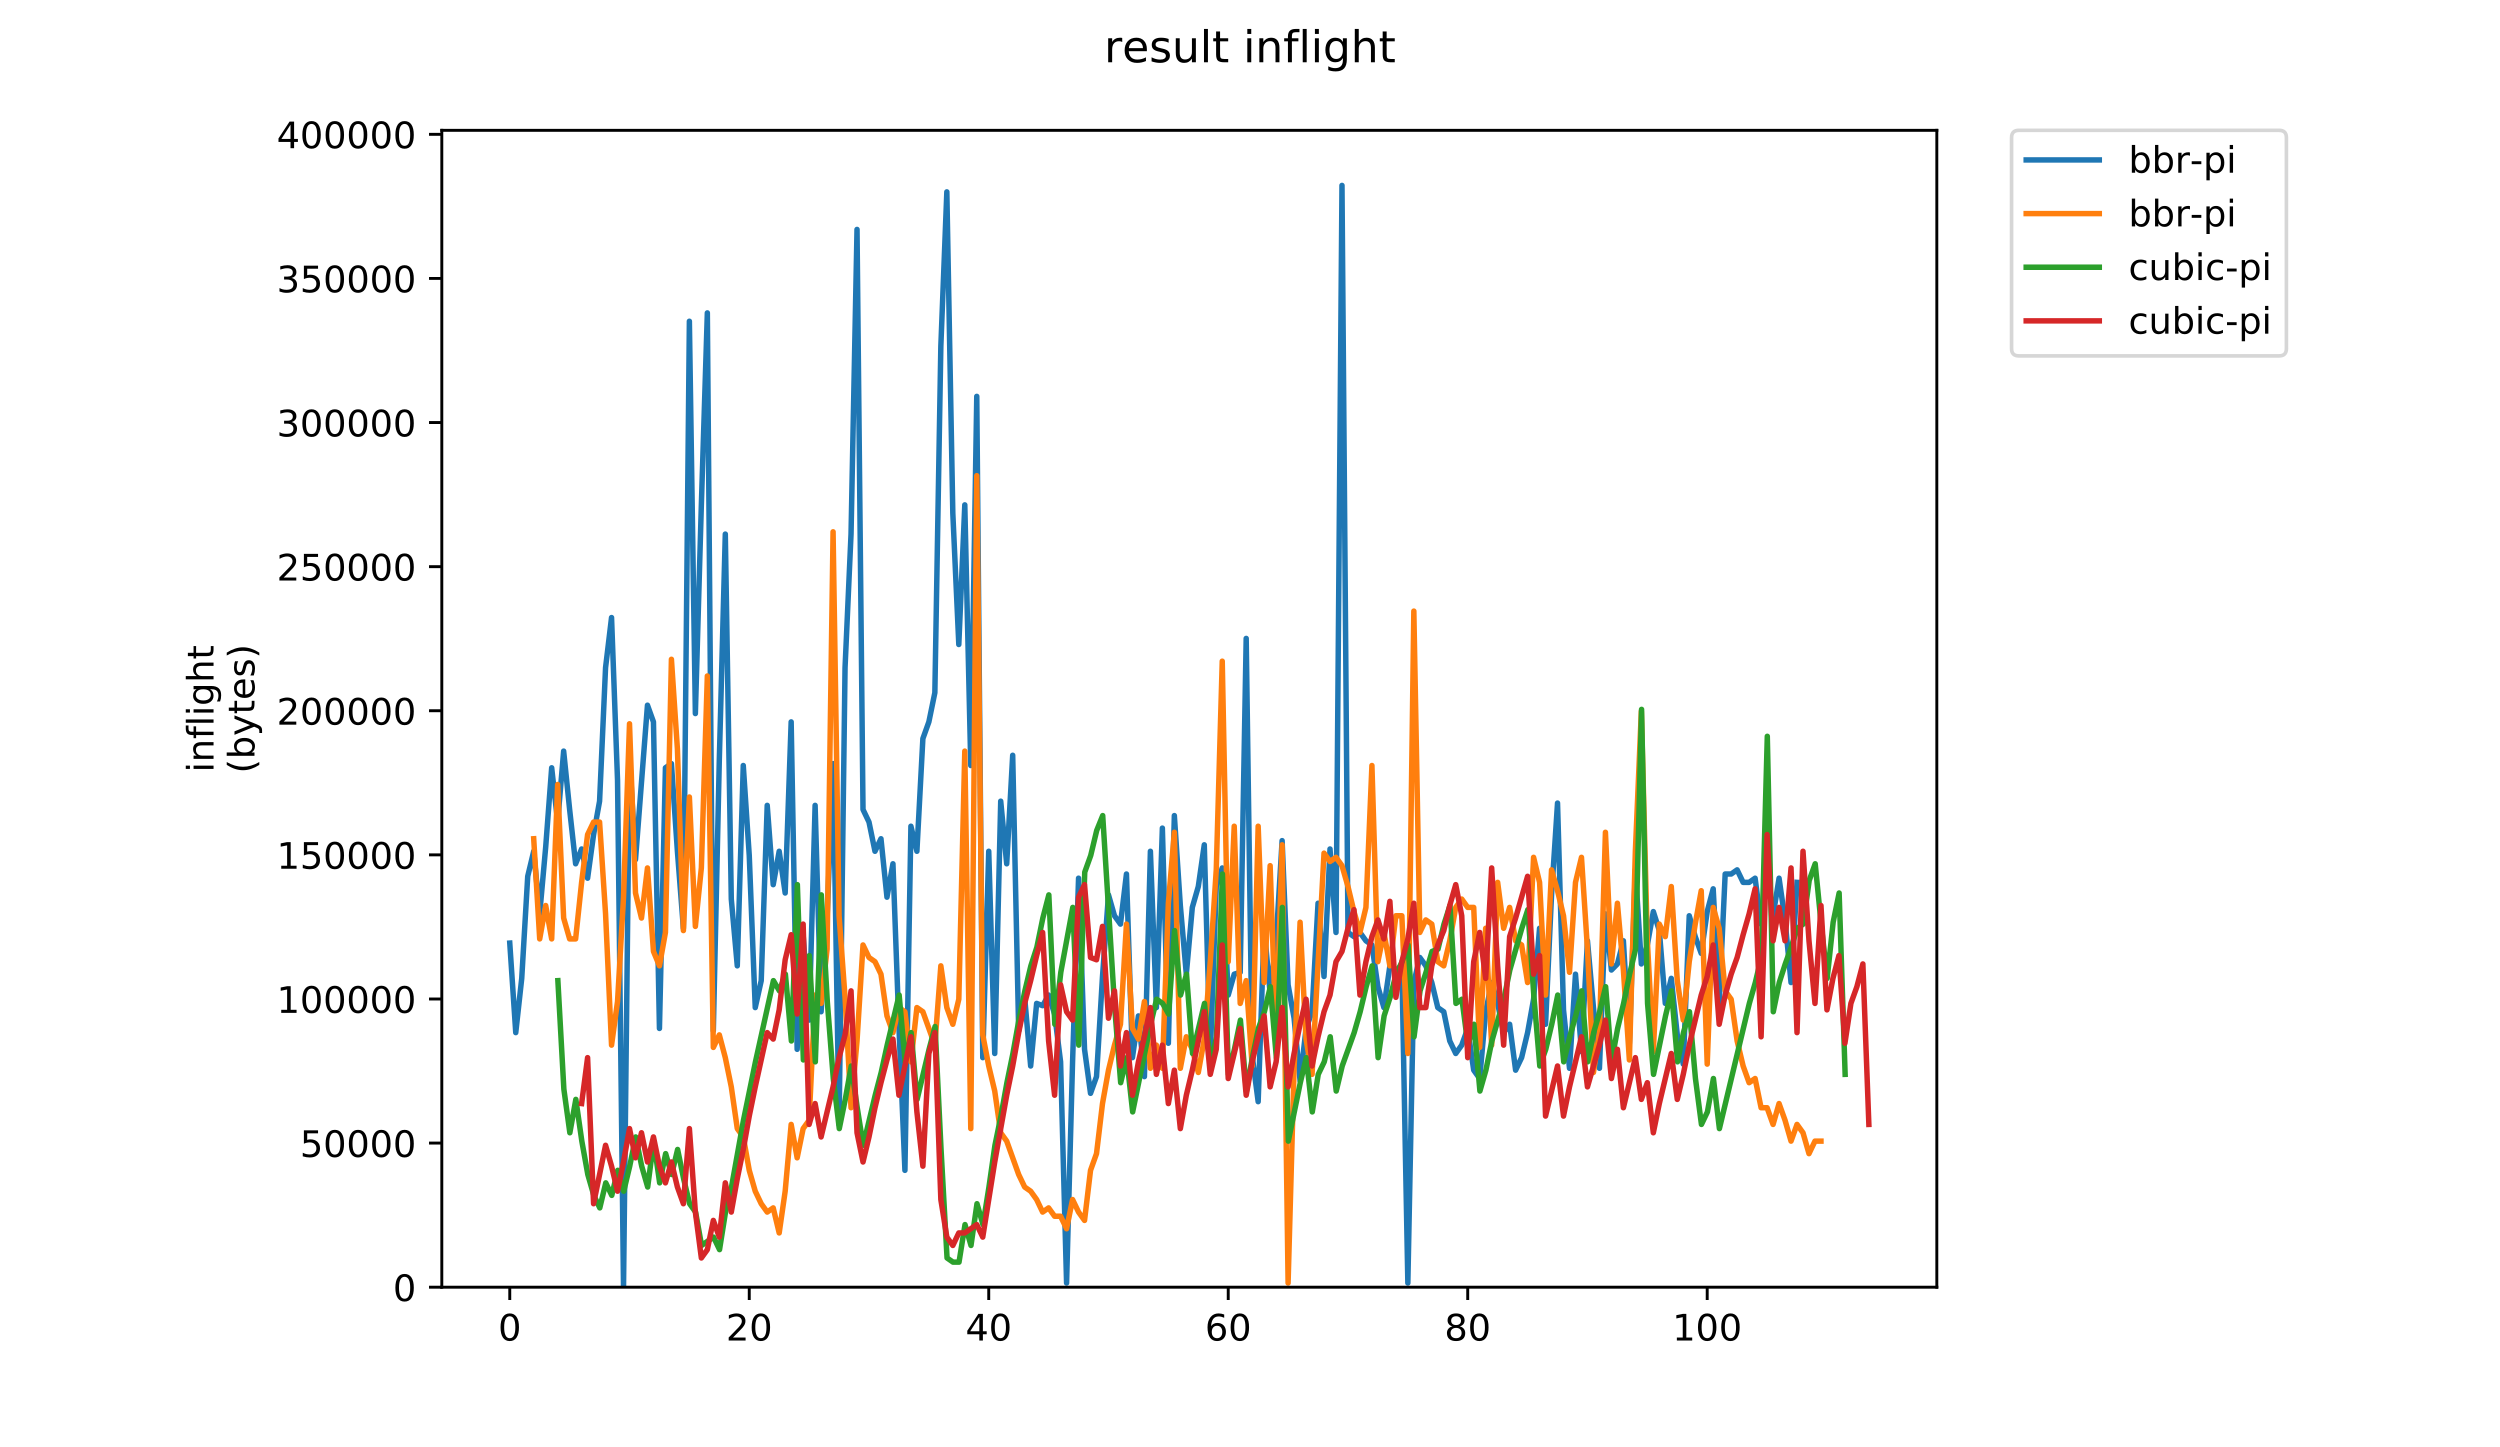 <?xml version="1.0" encoding="utf-8" standalone="no"?>
<!DOCTYPE svg PUBLIC "-//W3C//DTD SVG 1.1//EN"
  "http://www.w3.org/Graphics/SVG/1.1/DTD/svg11.dtd">
<!-- Created with matplotlib (https://matplotlib.org/) -->
<svg height="396pt" version="1.1" viewBox="0 0 684 396" width="684pt" xmlns="http://www.w3.org/2000/svg" xmlns:xlink="http://www.w3.org/1999/xlink">
 <defs>
  <style type="text/css">
*{stroke-linecap:butt;stroke-linejoin:round;}
  </style>
 </defs>
 <g id="figure_1">
  <g id="patch_1">
   <path d="M 0 396 
L 684 396 
L 684 0 
L 0 0 
z
" style="fill:#ffffff;"/>
  </g>
  <g id="axes_1">
   <g id="patch_2">
    <path d="M 120.879 352.174 
L 529.913 352.174 
L 529.913 35.66 
L 120.879 35.66 
z
" style="fill:#ffffff;"/>
   </g>
   <g id="matplotlib.axis_1">
    <g id="xtick_1">
     <g id="line2d_1">
      <defs>
       <path d="M 0 0 
L 0 3.5 
" id="m2173c6f5a1" style="stroke:#000000;stroke-width:0.8;"/>
      </defs>
      <g>
       <use style="stroke:#000000;stroke-width:0.8;" x="139.471" xlink:href="#m2173c6f5a1" y="352.174"/>
      </g>
     </g>
     <g id="text_1">
      <!-- 0 -->
      <defs>
       <path d="M 31.781 66.406 
Q 24.172 66.406 20.328 58.906 
Q 16.5 51.422 16.5 36.375 
Q 16.5 21.391 20.328 13.891 
Q 24.172 6.391 31.781 6.391 
Q 39.453 6.391 43.281 13.891 
Q 47.125 21.391 47.125 36.375 
Q 47.125 51.422 43.281 58.906 
Q 39.453 66.406 31.781 66.406 
z
M 31.781 74.219 
Q 44.047 74.219 50.516 64.516 
Q 56.984 54.828 56.984 36.375 
Q 56.984 17.969 50.516 8.266 
Q 44.047 -1.422 31.781 -1.422 
Q 19.531 -1.422 13.062 8.266 
Q 6.594 17.969 6.594 36.375 
Q 6.594 54.828 13.062 64.516 
Q 19.531 74.219 31.781 74.219 
z
" id="DejaVuSans-48"/>
      </defs>
      <g transform="translate(136.29 366.773)scale(0.1 -0.1)">
       <use xlink:href="#DejaVuSans-48"/>
      </g>
     </g>
    </g>
    <g id="xtick_2">
     <g id="line2d_2">
      <g>
       <use style="stroke:#000000;stroke-width:0.8;" x="204.995" xlink:href="#m2173c6f5a1" y="352.174"/>
      </g>
     </g>
     <g id="text_2">
      <!-- 20 -->
      <defs>
       <path d="M 19.188 8.297 
L 53.609 8.297 
L 53.609 0 
L 7.328 0 
L 7.328 8.297 
Q 12.938 14.109 22.625 23.891 
Q 32.328 33.688 34.812 36.531 
Q 39.547 41.844 41.422 45.531 
Q 43.312 49.219 43.312 52.781 
Q 43.312 58.594 39.234 62.25 
Q 35.156 65.922 28.609 65.922 
Q 23.969 65.922 18.812 64.312 
Q 13.672 62.703 7.812 59.422 
L 7.812 69.391 
Q 13.766 71.781 18.938 73 
Q 24.125 74.219 28.422 74.219 
Q 39.75 74.219 46.484 68.547 
Q 53.219 62.891 53.219 53.422 
Q 53.219 48.922 51.531 44.891 
Q 49.859 40.875 45.406 35.406 
Q 44.188 33.984 37.641 27.219 
Q 31.109 20.453 19.188 8.297 
z
" id="DejaVuSans-50"/>
      </defs>
      <g transform="translate(198.633 366.773)scale(0.1 -0.1)">
       <use xlink:href="#DejaVuSans-50"/>
       <use x="63.623" xlink:href="#DejaVuSans-48"/>
      </g>
     </g>
    </g>
    <g id="xtick_3">
     <g id="line2d_3">
      <g>
       <use style="stroke:#000000;stroke-width:0.8;" x="270.519" xlink:href="#m2173c6f5a1" y="352.174"/>
      </g>
     </g>
     <g id="text_3">
      <!-- 40 -->
      <defs>
       <path d="M 37.797 64.312 
L 12.891 25.391 
L 37.797 25.391 
z
M 35.203 72.906 
L 47.609 72.906 
L 47.609 25.391 
L 58.016 25.391 
L 58.016 17.188 
L 47.609 17.188 
L 47.609 0 
L 37.797 0 
L 37.797 17.188 
L 4.891 17.188 
L 4.891 26.703 
z
" id="DejaVuSans-52"/>
      </defs>
      <g transform="translate(264.157 366.773)scale(0.1 -0.1)">
       <use xlink:href="#DejaVuSans-52"/>
       <use x="63.623" xlink:href="#DejaVuSans-48"/>
      </g>
     </g>
    </g>
    <g id="xtick_4">
     <g id="line2d_4">
      <g>
       <use style="stroke:#000000;stroke-width:0.8;" x="336.043" xlink:href="#m2173c6f5a1" y="352.174"/>
      </g>
     </g>
     <g id="text_4">
      <!-- 60 -->
      <defs>
       <path d="M 33.016 40.375 
Q 26.375 40.375 22.484 35.828 
Q 18.609 31.297 18.609 23.391 
Q 18.609 15.531 22.484 10.953 
Q 26.375 6.391 33.016 6.391 
Q 39.656 6.391 43.531 10.953 
Q 47.406 15.531 47.406 23.391 
Q 47.406 31.297 43.531 35.828 
Q 39.656 40.375 33.016 40.375 
z
M 52.594 71.297 
L 52.594 62.312 
Q 48.875 64.062 45.094 64.984 
Q 41.312 65.922 37.594 65.922 
Q 27.828 65.922 22.672 59.328 
Q 17.531 52.734 16.797 39.406 
Q 19.672 43.656 24.016 45.922 
Q 28.375 48.188 33.594 48.188 
Q 44.578 48.188 50.953 41.516 
Q 57.328 34.859 57.328 23.391 
Q 57.328 12.156 50.688 5.359 
Q 44.047 -1.422 33.016 -1.422 
Q 20.359 -1.422 13.672 8.266 
Q 6.984 17.969 6.984 36.375 
Q 6.984 53.656 15.188 63.938 
Q 23.391 74.219 37.203 74.219 
Q 40.922 74.219 44.703 73.484 
Q 48.484 72.75 52.594 71.297 
z
" id="DejaVuSans-54"/>
      </defs>
      <g transform="translate(329.681 366.773)scale(0.1 -0.1)">
       <use xlink:href="#DejaVuSans-54"/>
       <use x="63.623" xlink:href="#DejaVuSans-48"/>
      </g>
     </g>
    </g>
    <g id="xtick_5">
     <g id="line2d_5">
      <g>
       <use style="stroke:#000000;stroke-width:0.8;" x="401.568" xlink:href="#m2173c6f5a1" y="352.174"/>
      </g>
     </g>
     <g id="text_5">
      <!-- 80 -->
      <defs>
       <path d="M 31.781 34.625 
Q 24.75 34.625 20.719 30.859 
Q 16.703 27.094 16.703 20.516 
Q 16.703 13.922 20.719 10.156 
Q 24.75 6.391 31.781 6.391 
Q 38.812 6.391 42.859 10.172 
Q 46.922 13.969 46.922 20.516 
Q 46.922 27.094 42.891 30.859 
Q 38.875 34.625 31.781 34.625 
z
M 21.922 38.812 
Q 15.578 40.375 12.031 44.719 
Q 8.5 49.078 8.5 55.328 
Q 8.5 64.062 14.719 69.141 
Q 20.953 74.219 31.781 74.219 
Q 42.672 74.219 48.875 69.141 
Q 55.078 64.062 55.078 55.328 
Q 55.078 49.078 51.531 44.719 
Q 48 40.375 41.703 38.812 
Q 48.828 37.156 52.797 32.312 
Q 56.781 27.484 56.781 20.516 
Q 56.781 9.906 50.312 4.234 
Q 43.844 -1.422 31.781 -1.422 
Q 19.734 -1.422 13.25 4.234 
Q 6.781 9.906 6.781 20.516 
Q 6.781 27.484 10.781 32.312 
Q 14.797 37.156 21.922 38.812 
z
M 18.312 54.391 
Q 18.312 48.734 21.844 45.562 
Q 25.391 42.391 31.781 42.391 
Q 38.141 42.391 41.719 45.562 
Q 45.312 48.734 45.312 54.391 
Q 45.312 60.062 41.719 63.234 
Q 38.141 66.406 31.781 66.406 
Q 25.391 66.406 21.844 63.234 
Q 18.312 60.062 18.312 54.391 
z
" id="DejaVuSans-56"/>
      </defs>
      <g transform="translate(395.205 366.773)scale(0.1 -0.1)">
       <use xlink:href="#DejaVuSans-56"/>
       <use x="63.623" xlink:href="#DejaVuSans-48"/>
      </g>
     </g>
    </g>
    <g id="xtick_6">
     <g id="line2d_6">
      <g>
       <use style="stroke:#000000;stroke-width:0.8;" x="467.092" xlink:href="#m2173c6f5a1" y="352.174"/>
      </g>
     </g>
     <g id="text_6">
      <!-- 100 -->
      <defs>
       <path d="M 12.406 8.297 
L 28.516 8.297 
L 28.516 63.922 
L 10.984 60.406 
L 10.984 69.391 
L 28.422 72.906 
L 38.281 72.906 
L 38.281 8.297 
L 54.391 8.297 
L 54.391 0 
L 12.406 0 
z
" id="DejaVuSans-49"/>
      </defs>
      <g transform="translate(457.548 366.773)scale(0.1 -0.1)">
       <use xlink:href="#DejaVuSans-49"/>
       <use x="63.623" xlink:href="#DejaVuSans-48"/>
       <use x="127.246" xlink:href="#DejaVuSans-48"/>
      </g>
     </g>
    </g>
   </g>
   <g id="matplotlib.axis_2">
    <g id="ytick_1">
     <g id="line2d_7">
      <defs>
       <path d="M 0 0 
L -3.5 0 
" id="m34707a600e" style="stroke:#000000;stroke-width:0.8;"/>
      </defs>
      <g>
       <use style="stroke:#000000;stroke-width:0.8;" x="120.879" xlink:href="#m34707a600e" y="352.174"/>
      </g>
     </g>
     <g id="text_7">
      <!-- 0 -->
      <g transform="translate(107.516 355.973)scale(0.1 -0.1)">
       <use xlink:href="#DejaVuSans-48"/>
      </g>
     </g>
    </g>
    <g id="ytick_2">
     <g id="line2d_8">
      <g>
       <use style="stroke:#000000;stroke-width:0.8;" x="120.879" xlink:href="#m34707a600e" y="312.746"/>
      </g>
     </g>
     <g id="text_8">
      <!-- 50000 -->
      <defs>
       <path d="M 10.797 72.906 
L 49.516 72.906 
L 49.516 64.594 
L 19.828 64.594 
L 19.828 46.734 
Q 21.969 47.469 24.109 47.828 
Q 26.266 48.188 28.422 48.188 
Q 40.625 48.188 47.75 41.5 
Q 54.891 34.812 54.891 23.391 
Q 54.891 11.625 47.562 5.094 
Q 40.234 -1.422 26.906 -1.422 
Q 22.312 -1.422 17.547 -0.641 
Q 12.797 0.141 7.719 1.703 
L 7.719 11.625 
Q 12.109 9.234 16.797 8.062 
Q 21.484 6.891 26.703 6.891 
Q 35.156 6.891 40.078 11.328 
Q 45.016 15.766 45.016 23.391 
Q 45.016 31 40.078 35.438 
Q 35.156 39.891 26.703 39.891 
Q 22.75 39.891 18.812 39.016 
Q 14.891 38.141 10.797 36.281 
z
" id="DejaVuSans-53"/>
      </defs>
      <g transform="translate(82.066 316.546)scale(0.1 -0.1)">
       <use xlink:href="#DejaVuSans-53"/>
       <use x="63.623" xlink:href="#DejaVuSans-48"/>
       <use x="127.246" xlink:href="#DejaVuSans-48"/>
       <use x="190.869" xlink:href="#DejaVuSans-48"/>
       <use x="254.492" xlink:href="#DejaVuSans-48"/>
      </g>
     </g>
    </g>
    <g id="ytick_3">
     <g id="line2d_9">
      <g>
       <use style="stroke:#000000;stroke-width:0.8;" x="120.879" xlink:href="#m34707a600e" y="273.319"/>
      </g>
     </g>
     <g id="text_9">
      <!-- 100000 -->
      <g transform="translate(75.704 277.118)scale(0.1 -0.1)">
       <use xlink:href="#DejaVuSans-49"/>
       <use x="63.623" xlink:href="#DejaVuSans-48"/>
       <use x="127.246" xlink:href="#DejaVuSans-48"/>
       <use x="190.869" xlink:href="#DejaVuSans-48"/>
       <use x="254.492" xlink:href="#DejaVuSans-48"/>
       <use x="318.115" xlink:href="#DejaVuSans-48"/>
      </g>
     </g>
    </g>
    <g id="ytick_4">
     <g id="line2d_10">
      <g>
       <use style="stroke:#000000;stroke-width:0.8;" x="120.879" xlink:href="#m34707a600e" y="233.891"/>
      </g>
     </g>
     <g id="text_10">
      <!-- 150000 -->
      <g transform="translate(75.704 237.69)scale(0.1 -0.1)">
       <use xlink:href="#DejaVuSans-49"/>
       <use x="63.623" xlink:href="#DejaVuSans-53"/>
       <use x="127.246" xlink:href="#DejaVuSans-48"/>
       <use x="190.869" xlink:href="#DejaVuSans-48"/>
       <use x="254.492" xlink:href="#DejaVuSans-48"/>
       <use x="318.115" xlink:href="#DejaVuSans-48"/>
      </g>
     </g>
    </g>
    <g id="ytick_5">
     <g id="line2d_11">
      <g>
       <use style="stroke:#000000;stroke-width:0.8;" x="120.879" xlink:href="#m34707a600e" y="194.463"/>
      </g>
     </g>
     <g id="text_11">
      <!-- 200000 -->
      <g transform="translate(75.704 198.263)scale(0.1 -0.1)">
       <use xlink:href="#DejaVuSans-50"/>
       <use x="63.623" xlink:href="#DejaVuSans-48"/>
       <use x="127.246" xlink:href="#DejaVuSans-48"/>
       <use x="190.869" xlink:href="#DejaVuSans-48"/>
       <use x="254.492" xlink:href="#DejaVuSans-48"/>
       <use x="318.115" xlink:href="#DejaVuSans-48"/>
      </g>
     </g>
    </g>
    <g id="ytick_6">
     <g id="line2d_12">
      <g>
       <use style="stroke:#000000;stroke-width:0.8;" x="120.879" xlink:href="#m34707a600e" y="155.036"/>
      </g>
     </g>
     <g id="text_12">
      <!-- 250000 -->
      <g transform="translate(75.704 158.835)scale(0.1 -0.1)">
       <use xlink:href="#DejaVuSans-50"/>
       <use x="63.623" xlink:href="#DejaVuSans-53"/>
       <use x="127.246" xlink:href="#DejaVuSans-48"/>
       <use x="190.869" xlink:href="#DejaVuSans-48"/>
       <use x="254.492" xlink:href="#DejaVuSans-48"/>
       <use x="318.115" xlink:href="#DejaVuSans-48"/>
      </g>
     </g>
    </g>
    <g id="ytick_7">
     <g id="line2d_13">
      <g>
       <use style="stroke:#000000;stroke-width:0.8;" x="120.879" xlink:href="#m34707a600e" y="115.608"/>
      </g>
     </g>
     <g id="text_13">
      <!-- 300000 -->
      <defs>
       <path d="M 40.578 39.312 
Q 47.656 37.797 51.625 33 
Q 55.609 28.219 55.609 21.188 
Q 55.609 10.406 48.188 4.484 
Q 40.766 -1.422 27.094 -1.422 
Q 22.516 -1.422 17.656 -0.516 
Q 12.797 0.391 7.625 2.203 
L 7.625 11.719 
Q 11.719 9.328 16.594 8.109 
Q 21.484 6.891 26.812 6.891 
Q 36.078 6.891 40.938 10.547 
Q 45.797 14.203 45.797 21.188 
Q 45.797 27.641 41.281 31.266 
Q 36.766 34.906 28.719 34.906 
L 20.219 34.906 
L 20.219 43.016 
L 29.109 43.016 
Q 36.375 43.016 40.234 45.922 
Q 44.094 48.828 44.094 54.297 
Q 44.094 59.906 40.109 62.906 
Q 36.141 65.922 28.719 65.922 
Q 24.656 65.922 20.016 65.031 
Q 15.375 64.156 9.812 62.312 
L 9.812 71.094 
Q 15.438 72.656 20.344 73.438 
Q 25.25 74.219 29.594 74.219 
Q 40.828 74.219 47.359 69.109 
Q 53.906 64.016 53.906 55.328 
Q 53.906 49.266 50.438 45.094 
Q 46.969 40.922 40.578 39.312 
z
" id="DejaVuSans-51"/>
      </defs>
      <g transform="translate(75.704 119.407)scale(0.1 -0.1)">
       <use xlink:href="#DejaVuSans-51"/>
       <use x="63.623" xlink:href="#DejaVuSans-48"/>
       <use x="127.246" xlink:href="#DejaVuSans-48"/>
       <use x="190.869" xlink:href="#DejaVuSans-48"/>
       <use x="254.492" xlink:href="#DejaVuSans-48"/>
       <use x="318.115" xlink:href="#DejaVuSans-48"/>
      </g>
     </g>
    </g>
    <g id="ytick_8">
     <g id="line2d_14">
      <g>
       <use style="stroke:#000000;stroke-width:0.8;" x="120.879" xlink:href="#m34707a600e" y="76.18"/>
      </g>
     </g>
     <g id="text_14">
      <!-- 350000 -->
      <g transform="translate(75.704 79.979)scale(0.1 -0.1)">
       <use xlink:href="#DejaVuSans-51"/>
       <use x="63.623" xlink:href="#DejaVuSans-53"/>
       <use x="127.246" xlink:href="#DejaVuSans-48"/>
       <use x="190.869" xlink:href="#DejaVuSans-48"/>
       <use x="254.492" xlink:href="#DejaVuSans-48"/>
       <use x="318.115" xlink:href="#DejaVuSans-48"/>
      </g>
     </g>
    </g>
    <g id="ytick_9">
     <g id="line2d_15">
      <g>
       <use style="stroke:#000000;stroke-width:0.8;" x="120.879" xlink:href="#m34707a600e" y="36.753"/>
      </g>
     </g>
     <g id="text_15">
      <!-- 400000 -->
      <g transform="translate(75.704 40.552)scale(0.1 -0.1)">
       <use xlink:href="#DejaVuSans-52"/>
       <use x="63.623" xlink:href="#DejaVuSans-48"/>
       <use x="127.246" xlink:href="#DejaVuSans-48"/>
       <use x="190.869" xlink:href="#DejaVuSans-48"/>
       <use x="254.492" xlink:href="#DejaVuSans-48"/>
       <use x="318.115" xlink:href="#DejaVuSans-48"/>
      </g>
     </g>
    </g>
    <g id="text_16">
     <!-- inflight -->
     <defs>
      <path d="M 9.422 54.688 
L 18.406 54.688 
L 18.406 0 
L 9.422 0 
z
M 9.422 75.984 
L 18.406 75.984 
L 18.406 64.594 
L 9.422 64.594 
z
" id="DejaVuSans-105"/>
      <path d="M 54.891 33.016 
L 54.891 0 
L 45.906 0 
L 45.906 32.719 
Q 45.906 40.484 42.875 44.328 
Q 39.844 48.188 33.797 48.188 
Q 26.516 48.188 22.312 43.547 
Q 18.109 38.922 18.109 30.906 
L 18.109 0 
L 9.078 0 
L 9.078 54.688 
L 18.109 54.688 
L 18.109 46.188 
Q 21.344 51.125 25.703 53.562 
Q 30.078 56 35.797 56 
Q 45.219 56 50.047 50.172 
Q 54.891 44.344 54.891 33.016 
z
" id="DejaVuSans-110"/>
      <path d="M 37.109 75.984 
L 37.109 68.5 
L 28.516 68.5 
Q 23.688 68.5 21.797 66.547 
Q 19.922 64.594 19.922 59.516 
L 19.922 54.688 
L 34.719 54.688 
L 34.719 47.703 
L 19.922 47.703 
L 19.922 0 
L 10.891 0 
L 10.891 47.703 
L 2.297 47.703 
L 2.297 54.688 
L 10.891 54.688 
L 10.891 58.5 
Q 10.891 67.625 15.141 71.797 
Q 19.391 75.984 28.609 75.984 
z
" id="DejaVuSans-102"/>
      <path d="M 9.422 75.984 
L 18.406 75.984 
L 18.406 0 
L 9.422 0 
z
" id="DejaVuSans-108"/>
      <path d="M 45.406 27.984 
Q 45.406 37.75 41.375 43.109 
Q 37.359 48.484 30.078 48.484 
Q 22.859 48.484 18.828 43.109 
Q 14.797 37.75 14.797 27.984 
Q 14.797 18.266 18.828 12.891 
Q 22.859 7.516 30.078 7.516 
Q 37.359 7.516 41.375 12.891 
Q 45.406 18.266 45.406 27.984 
z
M 54.391 6.781 
Q 54.391 -7.172 48.188 -13.984 
Q 42 -20.797 29.203 -20.797 
Q 24.469 -20.797 20.266 -20.094 
Q 16.062 -19.391 12.109 -17.922 
L 12.109 -9.188 
Q 16.062 -11.328 19.922 -12.344 
Q 23.781 -13.375 27.781 -13.375 
Q 36.625 -13.375 41.016 -8.766 
Q 45.406 -4.156 45.406 5.172 
L 45.406 9.625 
Q 42.625 4.781 38.281 2.391 
Q 33.938 0 27.875 0 
Q 17.828 0 11.672 7.656 
Q 5.516 15.328 5.516 27.984 
Q 5.516 40.672 11.672 48.328 
Q 17.828 56 27.875 56 
Q 33.938 56 38.281 53.609 
Q 42.625 51.219 45.406 46.391 
L 45.406 54.688 
L 54.391 54.688 
z
" id="DejaVuSans-103"/>
      <path d="M 54.891 33.016 
L 54.891 0 
L 45.906 0 
L 45.906 32.719 
Q 45.906 40.484 42.875 44.328 
Q 39.844 48.188 33.797 48.188 
Q 26.516 48.188 22.312 43.547 
Q 18.109 38.922 18.109 30.906 
L 18.109 0 
L 9.078 0 
L 9.078 75.984 
L 18.109 75.984 
L 18.109 46.188 
Q 21.344 51.125 25.703 53.562 
Q 30.078 56 35.797 56 
Q 45.219 56 50.047 50.172 
Q 54.891 44.344 54.891 33.016 
z
" id="DejaVuSans-104"/>
      <path d="M 18.312 70.219 
L 18.312 54.688 
L 36.812 54.688 
L 36.812 47.703 
L 18.312 47.703 
L 18.312 18.016 
Q 18.312 11.328 20.141 9.422 
Q 21.969 7.516 27.594 7.516 
L 36.812 7.516 
L 36.812 0 
L 27.594 0 
Q 17.188 0 13.234 3.875 
Q 9.281 7.766 9.281 18.016 
L 9.281 47.703 
L 2.688 47.703 
L 2.688 54.688 
L 9.281 54.688 
L 9.281 70.219 
z
" id="DejaVuSans-116"/>
     </defs>
     <g transform="translate(58.426 211.316)rotate(-90)scale(0.1 -0.1)">
      <use xlink:href="#DejaVuSans-105"/>
      <use x="27.783" xlink:href="#DejaVuSans-110"/>
      <use x="91.162" xlink:href="#DejaVuSans-102"/>
      <use x="126.367" xlink:href="#DejaVuSans-108"/>
      <use x="154.15" xlink:href="#DejaVuSans-105"/>
      <use x="181.934" xlink:href="#DejaVuSans-103"/>
      <use x="245.41" xlink:href="#DejaVuSans-104"/>
      <use x="308.789" xlink:href="#DejaVuSans-116"/>
     </g>
     <!-- (bytes) -->
     <defs>
      <path d="M 31 75.875 
Q 24.469 64.656 21.281 53.656 
Q 18.109 42.672 18.109 31.391 
Q 18.109 20.125 21.312 9.062 
Q 24.516 -2 31 -13.188 
L 23.188 -13.188 
Q 15.875 -1.703 12.234 9.375 
Q 8.594 20.453 8.594 31.391 
Q 8.594 42.281 12.203 53.312 
Q 15.828 64.359 23.188 75.875 
z
" id="DejaVuSans-40"/>
      <path d="M 48.688 27.297 
Q 48.688 37.203 44.609 42.844 
Q 40.531 48.484 33.406 48.484 
Q 26.266 48.484 22.188 42.844 
Q 18.109 37.203 18.109 27.297 
Q 18.109 17.391 22.188 11.75 
Q 26.266 6.109 33.406 6.109 
Q 40.531 6.109 44.609 11.75 
Q 48.688 17.391 48.688 27.297 
z
M 18.109 46.391 
Q 20.953 51.266 25.266 53.625 
Q 29.594 56 35.594 56 
Q 45.562 56 51.781 48.094 
Q 58.016 40.188 58.016 27.297 
Q 58.016 14.406 51.781 6.484 
Q 45.562 -1.422 35.594 -1.422 
Q 29.594 -1.422 25.266 0.953 
Q 20.953 3.328 18.109 8.203 
L 18.109 0 
L 9.078 0 
L 9.078 75.984 
L 18.109 75.984 
z
" id="DejaVuSans-98"/>
      <path d="M 32.172 -5.078 
Q 28.375 -14.844 24.75 -17.812 
Q 21.141 -20.797 15.094 -20.797 
L 7.906 -20.797 
L 7.906 -13.281 
L 13.188 -13.281 
Q 16.891 -13.281 18.938 -11.516 
Q 21 -9.766 23.484 -3.219 
L 25.094 0.875 
L 2.984 54.688 
L 12.5 54.688 
L 29.594 11.922 
L 46.688 54.688 
L 56.203 54.688 
z
" id="DejaVuSans-121"/>
      <path d="M 56.203 29.594 
L 56.203 25.203 
L 14.891 25.203 
Q 15.484 15.922 20.484 11.062 
Q 25.484 6.203 34.422 6.203 
Q 39.594 6.203 44.453 7.469 
Q 49.312 8.734 54.109 11.281 
L 54.109 2.781 
Q 49.266 0.734 44.188 -0.344 
Q 39.109 -1.422 33.891 -1.422 
Q 20.797 -1.422 13.156 6.188 
Q 5.516 13.812 5.516 26.812 
Q 5.516 40.234 12.766 48.109 
Q 20.016 56 32.328 56 
Q 43.359 56 49.781 48.891 
Q 56.203 41.797 56.203 29.594 
z
M 47.219 32.234 
Q 47.125 39.594 43.094 43.984 
Q 39.062 48.391 32.422 48.391 
Q 24.906 48.391 20.391 44.141 
Q 15.875 39.891 15.188 32.172 
z
" id="DejaVuSans-101"/>
      <path d="M 44.281 53.078 
L 44.281 44.578 
Q 40.484 46.531 36.375 47.5 
Q 32.281 48.484 27.875 48.484 
Q 21.188 48.484 17.844 46.438 
Q 14.5 44.391 14.5 40.281 
Q 14.5 37.156 16.891 35.375 
Q 19.281 33.594 26.516 31.984 
L 29.594 31.297 
Q 39.156 29.25 43.188 25.516 
Q 47.219 21.781 47.219 15.094 
Q 47.219 7.469 41.188 3.016 
Q 35.156 -1.422 24.609 -1.422 
Q 20.219 -1.422 15.453 -0.562 
Q 10.688 0.297 5.422 2 
L 5.422 11.281 
Q 10.406 8.688 15.234 7.391 
Q 20.062 6.109 24.812 6.109 
Q 31.156 6.109 34.562 8.281 
Q 37.984 10.453 37.984 14.406 
Q 37.984 18.062 35.516 20.016 
Q 33.062 21.969 24.703 23.781 
L 21.578 24.516 
Q 13.234 26.266 9.516 29.906 
Q 5.812 33.547 5.812 39.891 
Q 5.812 47.609 11.281 51.797 
Q 16.75 56 26.812 56 
Q 31.781 56 36.172 55.266 
Q 40.578 54.547 44.281 53.078 
z
" id="DejaVuSans-115"/>
      <path d="M 8.016 75.875 
L 15.828 75.875 
Q 23.141 64.359 26.781 53.312 
Q 30.422 42.281 30.422 31.391 
Q 30.422 20.453 26.781 9.375 
Q 23.141 -1.703 15.828 -13.188 
L 8.016 -13.188 
Q 14.5 -2 17.703 9.062 
Q 20.906 20.125 20.906 31.391 
Q 20.906 42.672 17.703 53.656 
Q 14.5 64.656 8.016 75.875 
z
" id="DejaVuSans-41"/>
     </defs>
     <g transform="translate(69.624 211.594)rotate(-90)scale(0.1 -0.1)">
      <use xlink:href="#DejaVuSans-40"/>
      <use x="39.014" xlink:href="#DejaVuSans-98"/>
      <use x="102.49" xlink:href="#DejaVuSans-121"/>
      <use x="161.67" xlink:href="#DejaVuSans-116"/>
      <use x="200.879" xlink:href="#DejaVuSans-101"/>
      <use x="262.402" xlink:href="#DejaVuSans-115"/>
      <use x="314.502" xlink:href="#DejaVuSans-41"/>
     </g>
    </g>
   </g>
   <g id="line2d_16">
    <path clip-path="url(#p2ef3a9e8bc)" d="M 139.471 258.027 
L 141.109 282.523 
L 142.747 267.679 
L 144.385 239.758 
L 146.023 232.907 
L 147.662 250.034 
L 149.3 231.765 
L 150.938 210.07 
L 152.576 224.914 
L 154.214 205.503 
L 155.852 221.489 
L 157.49 236.332 
L 159.128 232.282 
L 160.766 240.275 
L 162.405 228.34 
L 164.043 219.205 
L 165.681 182.667 
L 167.319 168.965 
L 168.957 213.496 
L 170.595 352.174 
L 172.233 206.645 
L 173.871 235.191 
L 177.147 192.943 
L 178.786 197.51 
L 180.424 281.381 
L 182.062 210.07 
L 183.7 208.929 
L 185.338 232.907 
L 186.976 253.977 
L 188.614 87.895 
L 190.252 195.227 
L 191.89 138.135 
L 193.528 85.611 
L 195.167 282.005 
L 196.805 207.787 
L 198.443 146.128 
L 200.081 245.984 
L 201.719 264.254 
L 203.357 209.446 
L 204.995 234.049 
L 206.633 275.672 
L 208.271 268.304 
L 209.91 220.347 
L 211.548 242.042 
L 213.186 232.907 
L 214.824 244.325 
L 216.462 197.51 
L 218.1 287.09 
L 219.738 255.743 
L 221.376 279.097 
L 223.014 220.347 
L 224.652 276.814 
L 226.291 251.176 
L 227.929 208.929 
L 229.567 307.643 
L 231.205 182.667 
L 232.843 146.128 
L 234.481 62.775 
L 236.119 221.489 
L 237.757 224.914 
L 239.395 232.907 
L 241.033 229.481 
L 242.672 245.467 
L 244.31 236.332 
L 245.948 280.864 
L 247.586 320.203 
L 249.224 226.056 
L 250.862 232.907 
L 252.5 202.078 
L 254.138 197.51 
L 255.776 189.518 
L 257.414 94.746 
L 259.053 52.498 
L 260.691 140.419 
L 262.329 176.333 
L 263.967 138.135 
L 265.605 209.446 
L 267.243 108.448 
L 268.881 289.374 
L 270.519 232.907 
L 272.157 288.232 
L 273.796 219.205 
L 275.434 236.332 
L 277.072 206.645 
L 278.71 282.005 
L 280.348 272.871 
L 281.986 291.657 
L 283.624 274.53 
L 285.262 275.155 
L 286.9 272.246 
L 288.538 277.438 
L 290.177 290.516 
L 291.815 351.032 
L 293.453 290.516 
L 295.091 240.275 
L 296.729 287.09 
L 298.367 299.133 
L 300.005 294.566 
L 301.643 267.162 
L 303.281 244.842 
L 304.919 250.552 
L 306.558 252.835 
L 308.196 239.133 
L 309.834 289.374 
L 311.472 277.955 
L 313.11 294.566 
L 314.748 232.907 
L 316.386 275.672 
L 318.024 226.573 
L 319.662 285.431 
L 321.301 223.148 
L 322.939 247.751 
L 324.577 266.537 
L 326.215 248.268 
L 327.853 242.559 
L 329.491 231.141 
L 331.129 288.856 
L 332.767 242.559 
L 334.405 237.474 
L 336.043 272.246 
L 337.682 266.537 
L 339.32 266.02 
L 340.958 174.674 
L 342.596 288.856 
L 344.234 301.417 
L 345.872 253.977 
L 347.51 271.729 
L 349.148 257.403 
L 350.786 229.999 
L 352.424 269.445 
L 354.063 278.58 
L 355.701 295.707 
L 357.339 281.381 
L 358.977 276.814 
L 360.615 247.126 
L 362.253 267.162 
L 363.891 232.282 
L 365.529 255.119 
L 367.167 50.732 
L 368.806 255.119 
L 370.444 256.261 
L 372.082 255.119 
L 373.72 257.403 
L 375.358 258.544 
L 376.996 269.963 
L 378.634 275.672 
L 380.272 264.254 
L 381.91 265.395 
L 383.548 264.254 
L 385.187 351.032 
L 386.825 268.821 
L 388.463 261.97 
L 390.101 264.254 
L 391.739 268.821 
L 393.377 275.672 
L 395.015 276.814 
L 396.653 284.806 
L 398.291 288.232 
L 399.929 285.948 
L 401.568 281.381 
L 403.206 292.799 
L 404.844 295.083 
L 406.482 276.814 
L 408.12 268.821 
L 409.758 274.53 
L 411.396 282.523 
L 413.034 280.239 
L 414.672 292.799 
L 416.311 289.374 
L 417.949 282.523 
L 419.587 273.388 
L 421.225 253.977 
L 422.863 280.239 
L 424.501 244.842 
L 426.139 219.722 
L 427.777 276.296 
L 429.415 292.282 
L 431.053 266.537 
L 432.692 287.715 
L 434.33 257.403 
L 435.968 275.672 
L 437.606 292.282 
L 439.244 250.034 
L 440.882 265.395 
L 442.52 263.736 
L 444.158 257.403 
L 445.796 285.431 
L 447.434 237.992 
L 449.073 263.736 
L 450.711 258.544 
L 452.349 249.41 
L 453.987 254.602 
L 455.625 274.53 
L 457.263 267.679 
L 458.901 283.147 
L 460.539 291.14 
L 462.177 250.552 
L 463.816 256.261 
L 465.454 260.828 
L 467.092 249.41 
L 468.73 243.183 
L 470.368 274.53 
L 472.006 239.133 
L 473.644 239.133 
L 475.282 237.992 
L 476.92 241.417 
L 478.558 241.417 
L 480.197 240.275 
L 481.835 252.835 
L 483.473 239.133 
L 485.111 250.552 
L 486.749 240.275 
L 488.387 251.693 
L 490.025 268.821 
L 491.663 241.417 
L 491.663 241.417 
" style="fill:none;stroke:#1f77b4;stroke-linecap:square;stroke-width:1.5;"/>
   </g>
   <g id="line2d_17">
    <path clip-path="url(#p2ef3a9e8bc)" d="M 146.023 229.481 
L 147.662 256.885 
L 149.3 247.751 
L 150.938 256.885 
L 152.576 214.638 
L 154.214 251.176 
L 155.852 256.885 
L 157.49 256.885 
L 159.128 241.417 
L 160.766 228.34 
L 162.405 224.914 
L 164.043 224.914 
L 165.681 250.034 
L 167.319 285.948 
L 168.957 274.013 
L 170.595 245.467 
L 172.233 198.028 
L 173.871 244.325 
L 175.509 251.176 
L 177.147 237.474 
L 178.786 260.311 
L 180.424 264.254 
L 182.062 255.119 
L 183.7 180.383 
L 185.338 204.879 
L 186.976 254.602 
L 188.614 218.063 
L 190.252 253.46 
L 191.89 237.474 
L 193.528 184.95 
L 195.167 286.573 
L 196.805 283.147 
L 198.443 289.374 
L 200.081 297.367 
L 201.719 308.785 
L 203.357 311.068 
L 204.995 320.203 
L 206.633 325.912 
L 208.271 329.338 
L 209.91 331.621 
L 211.548 330.479 
L 213.186 337.33 
L 214.824 325.912 
L 216.462 307.643 
L 218.1 316.778 
L 219.738 308.785 
L 221.376 306.501 
L 223.014 272.246 
L 224.652 274.53 
L 226.291 259.686 
L 227.929 145.504 
L 229.567 250.552 
L 231.205 272.871 
L 232.843 303.076 
L 234.481 284.806 
L 236.119 258.544 
L 237.757 261.97 
L 239.395 263.112 
L 241.033 266.537 
L 242.672 277.955 
L 244.31 282.523 
L 245.948 275.672 
L 247.586 276.814 
L 249.224 290.516 
L 250.862 275.672 
L 252.5 276.814 
L 255.776 285.948 
L 257.414 264.254 
L 259.053 275.672 
L 260.691 280.239 
L 262.329 273.388 
L 263.967 205.503 
L 265.605 308.785 
L 267.243 130.143 
L 268.881 283.147 
L 270.519 291.657 
L 272.157 298.508 
L 273.796 309.927 
L 275.434 312.21 
L 278.71 321.345 
L 280.348 324.77 
L 281.986 325.912 
L 283.624 328.196 
L 285.262 331.621 
L 286.9 330.479 
L 288.538 332.763 
L 290.177 332.763 
L 291.815 336.189 
L 293.453 328.196 
L 295.091 331.621 
L 296.729 333.905 
L 298.367 320.203 
L 300.005 315.636 
L 301.643 301.934 
L 303.281 292.799 
L 304.919 285.948 
L 306.558 280.239 
L 308.196 252.835 
L 309.834 281.381 
L 311.472 284.289 
L 313.11 274.013 
L 314.748 292.282 
L 316.386 285.948 
L 318.024 292.282 
L 319.662 247.126 
L 321.301 227.715 
L 322.939 292.282 
L 324.577 283.665 
L 326.215 287.09 
L 327.853 293.424 
L 329.491 284.289 
L 331.129 263.112 
L 332.767 237.992 
L 334.405 180.9 
L 336.043 263.112 
L 337.682 226.056 
L 339.32 274.53 
L 340.958 268.304 
L 342.596 291.657 
L 344.234 226.056 
L 345.872 268.821 
L 347.51 236.85 
L 349.148 284.289 
L 350.786 231.141 
L 352.424 351.032 
L 354.063 292.282 
L 355.701 252.318 
L 357.339 284.289 
L 358.977 293.941 
L 362.253 233.424 
L 363.891 235.708 
L 365.529 234.566 
L 367.167 236.85 
L 368.806 242.559 
L 370.444 249.41 
L 372.082 255.119 
L 373.72 248.268 
L 375.358 209.446 
L 376.996 263.112 
L 378.634 255.119 
L 380.272 264.254 
L 381.91 250.552 
L 383.548 250.552 
L 385.187 288.232 
L 386.825 167.198 
L 388.463 255.119 
L 390.101 251.693 
L 391.739 252.835 
L 393.377 263.112 
L 395.015 264.254 
L 396.653 257.403 
L 398.291 248.268 
L 399.929 245.984 
L 401.568 248.268 
L 403.206 248.268 
L 404.844 286.573 
L 406.482 253.977 
L 408.12 285.948 
L 409.758 241.417 
L 411.396 253.977 
L 413.034 248.268 
L 414.672 257.403 
L 416.311 258.544 
L 417.949 268.821 
L 419.587 234.566 
L 421.225 241.417 
L 422.863 272.246 
L 424.501 237.992 
L 426.139 243.701 
L 427.777 250.552 
L 429.415 266.02 
L 431.053 241.417 
L 432.692 234.566 
L 434.33 259.686 
L 435.968 293.424 
L 437.606 282.523 
L 439.244 227.715 
L 440.882 263.736 
L 442.52 247.126 
L 444.158 265.395 
L 445.796 289.998 
L 447.434 232.907 
L 449.073 194.602 
L 450.711 257.403 
L 452.349 287.715 
L 453.987 252.835 
L 455.625 256.261 
L 457.263 242.559 
L 458.901 268.304 
L 460.539 279.097 
L 462.177 263.112 
L 463.816 252.835 
L 465.454 243.701 
L 467.092 291.14 
L 468.73 248.268 
L 470.368 253.977 
L 472.006 271.104 
L 473.644 273.388 
L 475.282 284.806 
L 476.92 291.657 
L 478.558 296.225 
L 480.197 295.083 
L 481.835 303.076 
L 483.473 303.076 
L 485.111 307.643 
L 486.749 301.934 
L 488.387 306.501 
L 490.025 312.21 
L 491.663 307.643 
L 493.301 309.927 
L 494.939 315.636 
L 496.578 312.21 
L 498.216 312.21 
L 498.216 312.21 
" style="fill:none;stroke:#ff7f0e;stroke-linecap:square;stroke-width:1.5;"/>
   </g>
   <g id="line2d_18">
    <path clip-path="url(#p2ef3a9e8bc)" d="M 152.635 268.304 
L 154.273 297.991 
L 155.911 309.927 
L 157.549 300.792 
L 159.187 312.21 
L 160.825 321.345 
L 162.463 327.054 
L 164.102 330.479 
L 165.74 323.629 
L 167.378 327.054 
L 169.016 320.203 
L 170.654 325.912 
L 172.292 319.061 
L 173.93 311.068 
L 175.568 319.061 
L 177.206 324.77 
L 178.845 312.21 
L 180.483 323.629 
L 182.121 315.636 
L 183.759 321.345 
L 185.397 314.494 
L 187.035 322.487 
L 188.673 329.338 
L 190.311 331.621 
L 191.949 340.756 
L 195.226 338.472 
L 196.864 341.898 
L 198.502 331.621 
L 200.14 324.77 
L 203.416 306.501 
L 206.692 290.516 
L 211.607 268.304 
L 213.245 271.104 
L 214.883 266.537 
L 216.521 284.806 
L 218.159 242.042 
L 219.797 289.998 
L 221.435 261.453 
L 223.073 290.516 
L 224.711 244.842 
L 226.35 274.013 
L 227.988 295.083 
L 229.626 308.785 
L 231.264 300.792 
L 232.902 291.657 
L 234.54 303.076 
L 236.178 313.352 
L 239.454 299.65 
L 241.092 293.424 
L 242.731 285.948 
L 246.007 272.246 
L 247.645 290.516 
L 249.283 282.523 
L 250.921 300.792 
L 254.197 287.09 
L 255.835 280.864 
L 257.473 314.494 
L 259.112 344.181 
L 260.75 345.323 
L 262.388 345.323 
L 264.026 335.047 
L 265.664 340.756 
L 267.302 329.338 
L 268.94 335.047 
L 270.578 324.77 
L 272.216 313.352 
L 273.855 305.359 
L 275.493 296.225 
L 277.131 288.232 
L 278.769 279.097 
L 280.407 271.104 
L 282.045 264.254 
L 283.683 259.169 
L 285.321 251.176 
L 286.959 244.842 
L 288.597 280.239 
L 290.236 266.02 
L 293.512 248.268 
L 295.15 285.948 
L 296.788 238.616 
L 298.426 234.049 
L 300.064 227.198 
L 301.702 223.148 
L 304.978 275.672 
L 306.617 296.225 
L 308.255 289.374 
L 309.893 304.217 
L 314.807 280.239 
L 316.445 273.388 
L 318.083 274.53 
L 319.721 277.438 
L 321.359 254.602 
L 322.998 272.246 
L 324.636 266.537 
L 326.274 288.232 
L 329.55 274.53 
L 331.188 291.657 
L 332.826 283.665 
L 334.464 239.133 
L 336.102 293.941 
L 337.741 287.09 
L 339.379 279.097 
L 341.017 298.508 
L 342.655 289.374 
L 344.293 281.381 
L 345.931 276.814 
L 347.569 269.963 
L 349.207 289.374 
L 350.845 248.268 
L 352.483 312.21 
L 355.76 296.225 
L 357.398 289.374 
L 359.036 304.217 
L 360.674 293.941 
L 362.312 290.516 
L 363.95 283.665 
L 365.588 298.508 
L 367.226 291.657 
L 370.503 282.523 
L 372.141 276.814 
L 373.779 269.963 
L 375.417 264.254 
L 377.055 289.374 
L 378.693 277.955 
L 380.331 272.871 
L 381.969 266.537 
L 383.607 263.112 
L 385.246 258.544 
L 386.884 283.665 
L 388.522 271.104 
L 390.16 266.02 
L 391.798 260.311 
L 393.436 259.686 
L 395.074 252.835 
L 396.712 247.751 
L 398.35 274.53 
L 399.988 273.388 
L 401.627 285.948 
L 403.265 280.239 
L 404.903 298.508 
L 406.541 292.799 
L 408.179 284.806 
L 411.455 273.388 
L 413.093 265.395 
L 416.369 253.977 
L 418.008 248.893 
L 419.646 272.246 
L 421.284 291.657 
L 422.922 287.09 
L 424.56 280.239 
L 426.198 272.246 
L 427.836 290.516 
L 429.474 283.665 
L 431.112 277.955 
L 432.751 271.104 
L 434.389 290.516 
L 436.027 282.523 
L 437.665 276.814 
L 439.303 269.963 
L 440.941 290.516 
L 442.579 281.381 
L 444.217 274.53 
L 445.855 266.537 
L 447.493 259.686 
L 449.132 194.085 
L 450.77 274.53 
L 452.408 293.941 
L 455.684 277.955 
L 457.322 271.104 
L 458.96 290.516 
L 460.598 282.523 
L 462.236 276.814 
L 463.874 295.083 
L 465.513 307.643 
L 467.151 304.217 
L 468.789 295.083 
L 470.427 308.785 
L 478.617 274.53 
L 480.256 268.821 
L 481.894 261.97 
L 483.532 201.453 
L 485.17 276.814 
L 486.808 268.821 
L 488.446 263.736 
L 490.084 259.169 
L 491.722 253.977 
L 493.36 252.835 
L 494.998 240.9 
L 496.637 236.332 
L 498.275 252.835 
L 499.913 267.679 
L 501.551 252.318 
L 503.189 244.325 
L 504.827 293.941 
L 504.827 293.941 
" style="fill:none;stroke:#2ca02c;stroke-linecap:square;stroke-width:1.5;"/>
   </g>
   <g id="line2d_19">
    <path clip-path="url(#p2ef3a9e8bc)" d="M 159.128 301.934 
L 160.766 289.374 
L 162.405 329.338 
L 165.681 313.352 
L 167.319 319.061 
L 168.957 325.912 
L 170.595 317.919 
L 172.233 308.785 
L 173.871 316.778 
L 175.509 309.927 
L 177.147 317.919 
L 178.786 311.068 
L 180.424 319.061 
L 182.062 323.629 
L 183.7 317.919 
L 185.338 324.77 
L 186.976 329.338 
L 188.614 308.785 
L 190.252 331.621 
L 191.89 344.181 
L 193.528 341.898 
L 195.167 333.905 
L 196.805 338.472 
L 198.443 323.629 
L 200.081 331.621 
L 201.719 322.487 
L 203.357 314.494 
L 204.995 305.359 
L 206.633 297.367 
L 209.91 282.523 
L 211.548 284.289 
L 213.186 276.296 
L 214.824 262.594 
L 216.462 255.743 
L 218.1 277.438 
L 219.738 252.835 
L 221.376 307.643 
L 223.014 301.934 
L 224.652 311.068 
L 227.929 297.367 
L 229.567 289.374 
L 231.205 283.147 
L 232.843 271.104 
L 234.481 309.927 
L 236.119 317.919 
L 237.757 311.068 
L 239.395 303.076 
L 241.033 296.225 
L 242.672 289.998 
L 244.31 284.289 
L 245.948 299.65 
L 249.224 283.665 
L 250.862 304.217 
L 252.5 319.061 
L 254.138 288.232 
L 255.776 282.523 
L 257.414 328.196 
L 259.053 338.472 
L 260.691 340.756 
L 262.329 337.33 
L 263.967 337.33 
L 267.243 335.047 
L 268.881 338.472 
L 272.157 317.919 
L 275.434 299.65 
L 277.072 291.657 
L 278.71 282.523 
L 280.348 274.53 
L 281.986 268.304 
L 283.624 261.453 
L 285.262 255.119 
L 286.9 284.806 
L 288.538 299.65 
L 290.177 269.445 
L 291.815 276.814 
L 293.453 279.097 
L 295.091 245.467 
L 296.729 242.042 
L 298.367 261.97 
L 300.005 262.594 
L 301.643 253.46 
L 303.281 278.58 
L 304.919 271.104 
L 306.558 291.657 
L 308.196 282.523 
L 309.834 299.65 
L 311.472 290.516 
L 313.11 283.665 
L 314.748 275.672 
L 316.386 293.941 
L 318.024 285.948 
L 319.662 301.934 
L 321.301 292.799 
L 322.939 308.785 
L 324.577 299.65 
L 326.215 292.799 
L 329.491 276.814 
L 331.129 293.941 
L 332.767 287.09 
L 334.405 258.544 
L 336.043 295.083 
L 339.32 281.381 
L 340.958 299.65 
L 342.596 290.516 
L 344.234 283.665 
L 345.872 277.955 
L 347.51 297.367 
L 349.148 290.516 
L 350.786 275.672 
L 352.424 297.367 
L 354.063 288.232 
L 355.701 280.239 
L 357.339 273.388 
L 358.977 291.657 
L 360.615 283.665 
L 362.253 276.814 
L 363.891 272.246 
L 365.529 263.112 
L 367.167 260.311 
L 368.806 253.977 
L 370.444 248.893 
L 372.082 272.246 
L 373.72 263.112 
L 375.358 256.261 
L 376.996 251.693 
L 378.634 256.885 
L 380.272 246.609 
L 381.91 272.871 
L 383.548 263.112 
L 385.187 256.885 
L 386.825 247.126 
L 388.463 275.672 
L 390.101 275.672 
L 391.739 264.254 
L 393.377 258.544 
L 395.015 254.602 
L 396.653 247.751 
L 398.291 242.042 
L 399.929 250.552 
L 401.568 289.374 
L 403.206 263.112 
L 404.844 255.119 
L 406.482 267.679 
L 408.12 237.474 
L 409.758 264.254 
L 411.396 285.948 
L 413.034 256.261 
L 414.672 251.176 
L 417.949 239.758 
L 419.587 266.537 
L 421.225 261.453 
L 422.863 305.359 
L 426.139 291.657 
L 427.777 305.359 
L 429.415 297.367 
L 432.692 283.665 
L 434.33 297.367 
L 437.606 285.948 
L 439.244 279.097 
L 440.882 295.083 
L 442.52 287.09 
L 444.158 303.076 
L 447.434 289.374 
L 449.073 300.792 
L 450.711 296.225 
L 452.349 309.927 
L 453.987 301.934 
L 457.263 288.232 
L 458.901 300.792 
L 460.539 293.941 
L 462.177 285.948 
L 465.454 272.246 
L 467.092 267.162 
L 468.73 258.544 
L 470.368 280.239 
L 472.006 272.246 
L 473.644 266.537 
L 475.282 261.97 
L 476.92 255.743 
L 478.558 250.034 
L 480.197 243.183 
L 481.835 283.665 
L 483.473 228.34 
L 485.111 257.403 
L 486.749 248.268 
L 488.387 257.403 
L 490.025 237.474 
L 491.663 282.523 
L 493.301 232.907 
L 494.939 257.403 
L 496.578 274.53 
L 498.216 247.751 
L 499.854 276.296 
L 501.492 267.679 
L 503.13 261.453 
L 504.768 285.431 
L 506.406 274.53 
L 508.044 269.963 
L 509.682 263.736 
L 511.32 307.643 
L 511.32 307.643 
" style="fill:none;stroke:#d62728;stroke-linecap:square;stroke-width:1.5;"/>
   </g>
   <g id="patch_3">
    <path d="M 120.879 352.174 
L 120.879 35.66 
" style="fill:none;stroke:#000000;stroke-linecap:square;stroke-linejoin:miter;stroke-width:0.8;"/>
   </g>
   <g id="patch_4">
    <path d="M 529.913 352.174 
L 529.913 35.66 
" style="fill:none;stroke:#000000;stroke-linecap:square;stroke-linejoin:miter;stroke-width:0.8;"/>
   </g>
   <g id="patch_5">
    <path d="M 120.879 352.174 
L 529.913 352.174 
" style="fill:none;stroke:#000000;stroke-linecap:square;stroke-linejoin:miter;stroke-width:0.8;"/>
   </g>
   <g id="patch_6">
    <path d="M 120.879 35.66 
L 529.913 35.66 
" style="fill:none;stroke:#000000;stroke-linecap:square;stroke-linejoin:miter;stroke-width:0.8;"/>
   </g>
   <g id="legend_1">
    <g id="patch_7">
     <path d="M 552.365 97.372 
L 623.56 97.372 
Q 625.56 97.372 625.56 95.372 
L 625.56 37.66 
Q 625.56 35.66 623.56 35.66 
L 552.365 35.66 
Q 550.365 35.66 550.365 37.66 
L 550.365 95.372 
Q 550.365 97.372 552.365 97.372 
z
" style="fill:#ffffff;opacity:0.8;stroke:#cccccc;stroke-linejoin:miter;"/>
    </g>
    <g id="line2d_20">
     <path d="M 554.365 43.758 
L 574.365 43.758 
" style="fill:none;stroke:#1f77b4;stroke-linecap:square;stroke-width:1.5;"/>
    </g>
    <g id="line2d_21"/>
    <g id="text_17">
     <!-- bbr-pi -->
     <defs>
      <path d="M 41.109 46.297 
Q 39.594 47.172 37.812 47.578 
Q 36.031 48 33.891 48 
Q 26.266 48 22.188 43.047 
Q 18.109 38.094 18.109 28.812 
L 18.109 0 
L 9.078 0 
L 9.078 54.688 
L 18.109 54.688 
L 18.109 46.188 
Q 20.953 51.172 25.484 53.578 
Q 30.031 56 36.531 56 
Q 37.453 56 38.578 55.875 
Q 39.703 55.766 41.062 55.516 
z
" id="DejaVuSans-114"/>
      <path d="M 4.891 31.391 
L 31.203 31.391 
L 31.203 23.391 
L 4.891 23.391 
z
" id="DejaVuSans-45"/>
      <path d="M 18.109 8.203 
L 18.109 -20.797 
L 9.078 -20.797 
L 9.078 54.688 
L 18.109 54.688 
L 18.109 46.391 
Q 20.953 51.266 25.266 53.625 
Q 29.594 56 35.594 56 
Q 45.562 56 51.781 48.094 
Q 58.016 40.188 58.016 27.297 
Q 58.016 14.406 51.781 6.484 
Q 45.562 -1.422 35.594 -1.422 
Q 29.594 -1.422 25.266 0.953 
Q 20.953 3.328 18.109 8.203 
z
M 48.688 27.297 
Q 48.688 37.203 44.609 42.844 
Q 40.531 48.484 33.406 48.484 
Q 26.266 48.484 22.188 42.844 
Q 18.109 37.203 18.109 27.297 
Q 18.109 17.391 22.188 11.75 
Q 26.266 6.109 33.406 6.109 
Q 40.531 6.109 44.609 11.75 
Q 48.688 17.391 48.688 27.297 
z
" id="DejaVuSans-112"/>
     </defs>
     <g transform="translate(582.365 47.258)scale(0.1 -0.1)">
      <use xlink:href="#DejaVuSans-98"/>
      <use x="63.477" xlink:href="#DejaVuSans-98"/>
      <use x="126.953" xlink:href="#DejaVuSans-114"/>
      <use x="167.973" xlink:href="#DejaVuSans-45"/>
      <use x="204.057" xlink:href="#DejaVuSans-112"/>
      <use x="267.533" xlink:href="#DejaVuSans-105"/>
     </g>
    </g>
    <g id="line2d_22">
     <path d="M 554.365 58.436 
L 574.365 58.436 
" style="fill:none;stroke:#ff7f0e;stroke-linecap:square;stroke-width:1.5;"/>
    </g>
    <g id="line2d_23"/>
    <g id="text_18">
     <!-- bbr-pi -->
     <g transform="translate(582.365 61.936)scale(0.1 -0.1)">
      <use xlink:href="#DejaVuSans-98"/>
      <use x="63.477" xlink:href="#DejaVuSans-98"/>
      <use x="126.953" xlink:href="#DejaVuSans-114"/>
      <use x="167.973" xlink:href="#DejaVuSans-45"/>
      <use x="204.057" xlink:href="#DejaVuSans-112"/>
      <use x="267.533" xlink:href="#DejaVuSans-105"/>
     </g>
    </g>
    <g id="line2d_24">
     <path d="M 554.365 73.115 
L 574.365 73.115 
" style="fill:none;stroke:#2ca02c;stroke-linecap:square;stroke-width:1.5;"/>
    </g>
    <g id="line2d_25"/>
    <g id="text_19">
     <!-- cubic-pi -->
     <defs>
      <path d="M 48.781 52.594 
L 48.781 44.188 
Q 44.969 46.297 41.141 47.344 
Q 37.312 48.391 33.406 48.391 
Q 24.656 48.391 19.812 42.844 
Q 14.984 37.312 14.984 27.297 
Q 14.984 17.281 19.812 11.734 
Q 24.656 6.203 33.406 6.203 
Q 37.312 6.203 41.141 7.25 
Q 44.969 8.297 48.781 10.406 
L 48.781 2.094 
Q 45.016 0.344 40.984 -0.531 
Q 36.969 -1.422 32.422 -1.422 
Q 20.062 -1.422 12.781 6.344 
Q 5.516 14.109 5.516 27.297 
Q 5.516 40.672 12.859 48.328 
Q 20.219 56 33.016 56 
Q 37.156 56 41.109 55.141 
Q 45.062 54.297 48.781 52.594 
z
" id="DejaVuSans-99"/>
      <path d="M 8.5 21.578 
L 8.5 54.688 
L 17.484 54.688 
L 17.484 21.922 
Q 17.484 14.156 20.5 10.266 
Q 23.531 6.391 29.594 6.391 
Q 36.859 6.391 41.078 11.031 
Q 45.312 15.672 45.312 23.688 
L 45.312 54.688 
L 54.297 54.688 
L 54.297 0 
L 45.312 0 
L 45.312 8.406 
Q 42.047 3.422 37.719 1 
Q 33.406 -1.422 27.688 -1.422 
Q 18.266 -1.422 13.375 4.438 
Q 8.5 10.297 8.5 21.578 
z
M 31.109 56 
z
" id="DejaVuSans-117"/>
     </defs>
     <g transform="translate(582.365 76.615)scale(0.1 -0.1)">
      <use xlink:href="#DejaVuSans-99"/>
      <use x="54.98" xlink:href="#DejaVuSans-117"/>
      <use x="118.359" xlink:href="#DejaVuSans-98"/>
      <use x="181.836" xlink:href="#DejaVuSans-105"/>
      <use x="209.619" xlink:href="#DejaVuSans-99"/>
      <use x="264.6" xlink:href="#DejaVuSans-45"/>
      <use x="300.684" xlink:href="#DejaVuSans-112"/>
      <use x="364.16" xlink:href="#DejaVuSans-105"/>
     </g>
    </g>
    <g id="line2d_26">
     <path d="M 554.365 87.793 
L 574.365 87.793 
" style="fill:none;stroke:#d62728;stroke-linecap:square;stroke-width:1.5;"/>
    </g>
    <g id="line2d_27"/>
    <g id="text_20">
     <!-- cubic-pi -->
     <g transform="translate(582.365 91.293)scale(0.1 -0.1)">
      <use xlink:href="#DejaVuSans-99"/>
      <use x="54.98" xlink:href="#DejaVuSans-117"/>
      <use x="118.359" xlink:href="#DejaVuSans-98"/>
      <use x="181.836" xlink:href="#DejaVuSans-105"/>
      <use x="209.619" xlink:href="#DejaVuSans-99"/>
      <use x="264.6" xlink:href="#DejaVuSans-45"/>
      <use x="300.684" xlink:href="#DejaVuSans-112"/>
      <use x="364.16" xlink:href="#DejaVuSans-105"/>
     </g>
    </g>
   </g>
  </g>
  <g id="text_21">
   <!-- result inflight -->
   <defs>
    <path id="DejaVuSans-32"/>
   </defs>
   <g transform="translate(302.11 17.038)scale(0.12 -0.12)">
    <use xlink:href="#DejaVuSans-114"/>
    <use x="41.082" xlink:href="#DejaVuSans-101"/>
    <use x="102.605" xlink:href="#DejaVuSans-115"/>
    <use x="154.705" xlink:href="#DejaVuSans-117"/>
    <use x="218.084" xlink:href="#DejaVuSans-108"/>
    <use x="245.867" xlink:href="#DejaVuSans-116"/>
    <use x="285.076" xlink:href="#DejaVuSans-32"/>
    <use x="316.863" xlink:href="#DejaVuSans-105"/>
    <use x="344.646" xlink:href="#DejaVuSans-110"/>
    <use x="408.025" xlink:href="#DejaVuSans-102"/>
    <use x="443.23" xlink:href="#DejaVuSans-108"/>
    <use x="471.014" xlink:href="#DejaVuSans-105"/>
    <use x="498.797" xlink:href="#DejaVuSans-103"/>
    <use x="562.273" xlink:href="#DejaVuSans-104"/>
    <use x="625.652" xlink:href="#DejaVuSans-116"/>
   </g>
  </g>
 </g>
 <defs>
  <clipPath id="p2ef3a9e8bc">
   <rect height="316.514" width="409.034" x="120.879" y="35.66"/>
  </clipPath>
 </defs>
</svg>
